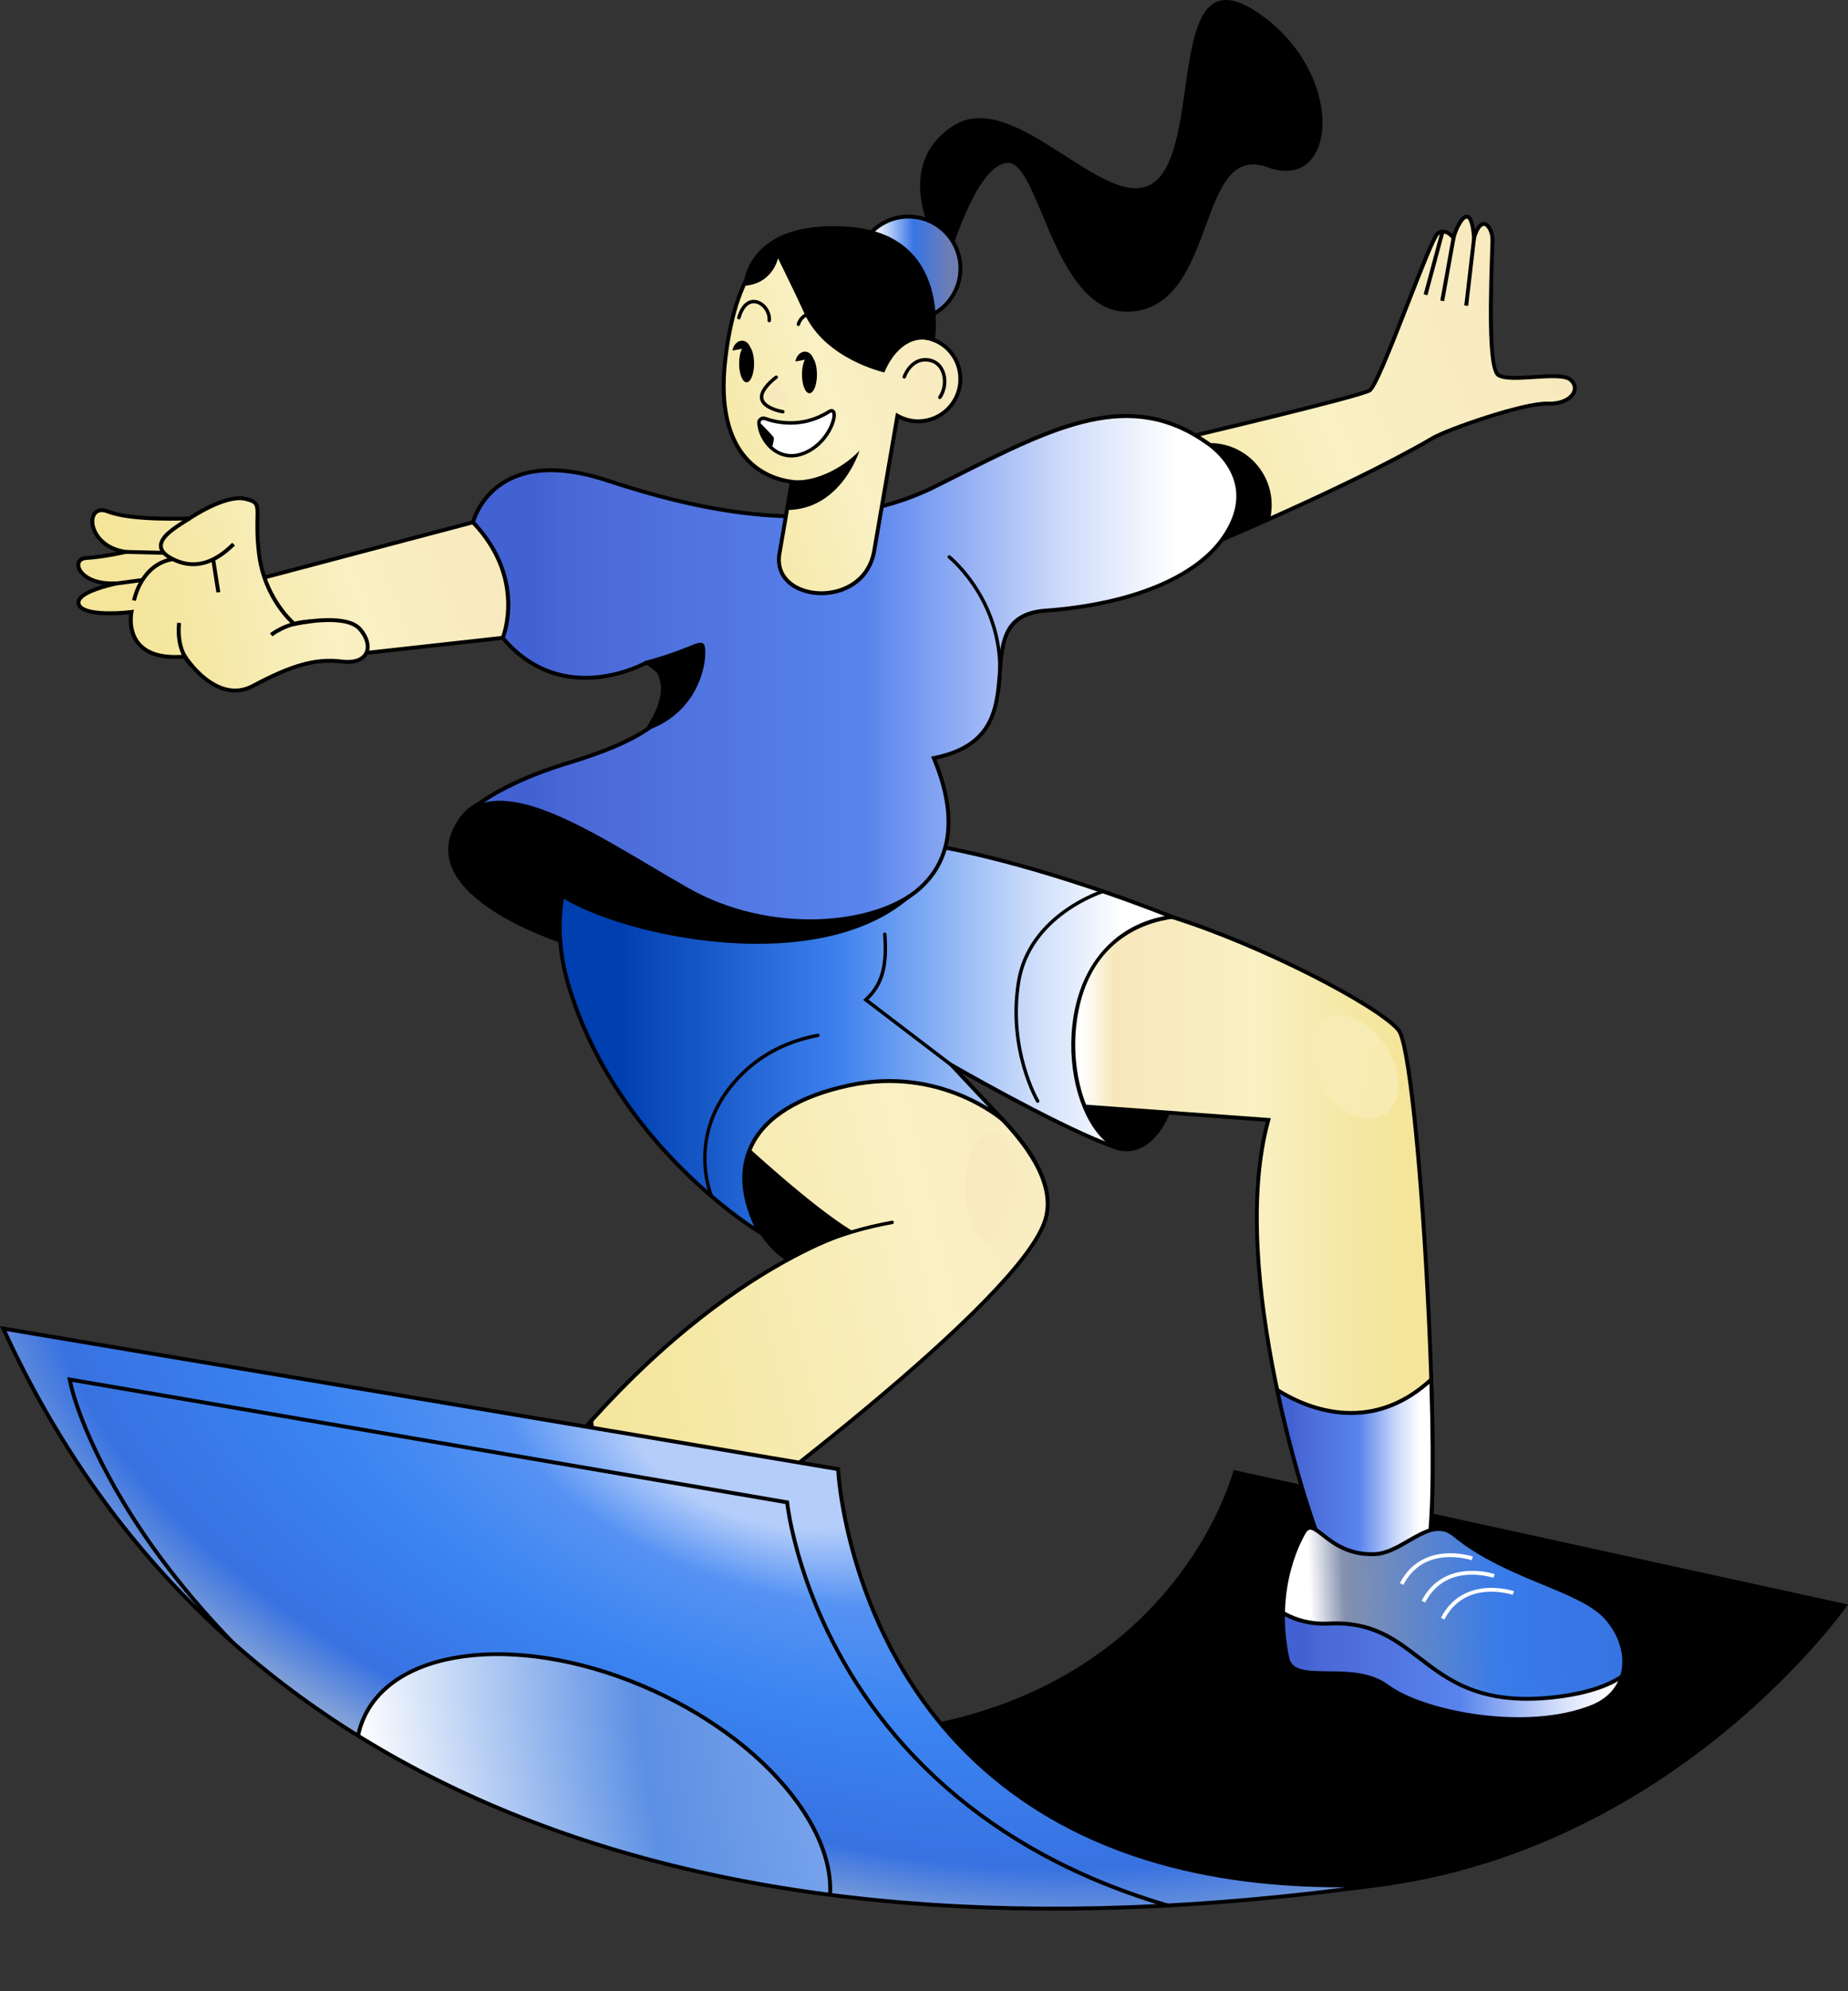 <?xml version="1.0" encoding="UTF-8"?>
<svg id="Camada_2" data-name="Camada 2" xmlns="http://www.w3.org/2000/svg" xmlns:xlink="http://www.w3.org/1999/xlink" viewBox="0 0 1052.05 1132.96">
  <rect x="0" y="0" width="1052.05" height="1132.96" fill="#333333" stroke="none"/>
  <defs>
    <style>
      .cls-1 {
        fill: url(#Gradiente_sem_nome_11-2);
      }

      .cls-1, .cls-2, .cls-3, .cls-4, .cls-5, .cls-6, .cls-7, .cls-8, .cls-9, .cls-10, .cls-11, .cls-12, .cls-13, .cls-14, .cls-15, .cls-16, .cls-17, .cls-18, .cls-19, .cls-20, .cls-21, .cls-22, .cls-23 {
        stroke-width: 0px;
      }

      .cls-2 {
        fill: url(#Gradiente_sem_nome_10-5);
      }

      .cls-3 {
        fill: #000;
      }

      .cls-4 {
        fill: url(#Gradiente_sem_nome_10-2);
      }

      .cls-5 {
        fill: url(#Gradiente_sem_nome_11-3);
      }

      .cls-24 {
        clip-path: url(#clippath-2);
      }

      .cls-6 {
        fill: url(#Gradiente_sem_nome_10-7);
      }

      .cls-7 {
        fill: url(#Gradiente_sem_nome_10-4);
      }

      .cls-8 {
        fill: url(#Gradiente_sem_nome_11-4);
      }

      .cls-9 {
        fill: url(#Gradiente_sem_nome_1262);
      }

      .cls-10 {
        fill: none;
      }

      .cls-11 {
        fill: url(#Gradiente_sem_nome_1250);
      }

      .cls-25 {
        clip-path: url(#clippath-1);
      }

      .cls-26 {
        clip-path: url(#clippath-4);
      }

      .cls-12 {
        fill: url(#Gradiente_sem_nome_10);
      }

      .cls-13 {
        fill: url(#Gradiente_sem_nome_10-10);
      }

      .cls-14 {
        fill: url(#Gradiente_sem_nome_1149);
      }

      .cls-15 {
        fill: url(#Gradiente_sem_nome_11);
      }

      .cls-27 {
        clip-path: url(#clippath);
      }

      .cls-28 {
        clip-path: url(#clippath-3);
      }

      .cls-16 {
        fill: #fff;
      }

      .cls-17 {
        fill: url(#Gradiente_sem_nome_11-5);
      }

      .cls-18 {
        fill: url(#Gradiente_sem_nome_10-3);
      }

      .cls-19 {
        fill: url(#Gradiente_sem_nome_10-8);
      }

      .cls-20 {
        fill: url(#Gradiente_sem_nome_10-6);
      }

      .cls-21 {
        fill: url(#Gradiente_sem_nome_1132);
      }

      .cls-22 {
        fill: url(#Gradiente_sem_nome_1284);
      }

      .cls-23 {
        fill: url(#Gradiente_sem_nome_10-9);
      }
    </style>
    <linearGradient id="Gradiente_sem_nome_1250" data-name="Gradiente sem nome 1250" x1="-2205.26" y1="563.46" x2="-2146.16" y2="563.46" gradientTransform="translate(-1658.51 716.25) rotate(-180)" gradientUnits="userSpaceOnUse">
      <stop offset=".1" stop-color="#6f7eb2"/>
      <stop offset=".45" stop-color="#3775e4"/>
      <stop offset=".76" stop-color="#dbe8fd"/>
      <stop offset=".92" stop-color="#fff"/>
    </linearGradient>
    <linearGradient id="Gradiente_sem_nome_10" data-name="Gradiente sem nome 10" x1="-3157.39" y1="7.27" x2="-2935.56" y2="7.27" gradientTransform="translate(3751.13 716.25) scale(1 -1)" gradientUnits="userSpaceOnUse">
      <stop offset=".1" stop-color="#fff"/>
      <stop offset=".18" stop-color="#f7e8bc"/>
      <stop offset=".54" stop-color="#f9f0c3"/>
      <stop offset=".79" stop-color="#f5e8a5"/>
      <stop offset=".92" stop-color="#f4e59a"/>
    </linearGradient>
    <linearGradient id="Gradiente_sem_nome_11" data-name="Gradiente sem nome 11" x1="-2385.61" y1="-118.62" x2="-2474.09" y2="-118.62" gradientTransform="translate(-1658.51 716.25) rotate(-180)" gradientUnits="userSpaceOnUse">
      <stop offset=".1" stop-color="#4262d3"/>
      <stop offset=".14" stop-color="#4a68d5"/>
      <stop offset=".52" stop-color="#5883ed"/>
      <stop offset=".78" stop-color="#d0dcfa"/>
      <stop offset=".92" stop-color="#fff"/>
    </linearGradient>
    <linearGradient id="Gradiente_sem_nome_10-2" data-name="Gradiente sem nome 10" x1="-2921.36" y1="58.44" x2="-3480.06" y2="-71.36" xlink:href="#Gradiente_sem_nome_10"/>
    <linearGradient id="Gradiente_sem_nome_11-2" data-name="Gradiente sem nome 11" x1="-1935.57" y1="-150.05" x2="-2052.1" y2="-150.05" xlink:href="#Gradiente_sem_nome_11"/>
    <linearGradient id="Gradiente_sem_nome_1262" data-name="Gradiente sem nome 1262" x1="-3432.53" y1="141.11" x2="-3083.95" y2="141.11" gradientTransform="translate(3751.13 716.25) scale(1 -1)" gradientUnits="userSpaceOnUse">
      <stop offset=".1" stop-color="#003faf"/>
      <stop offset=".45" stop-color="#3b7fed"/>
      <stop offset=".76" stop-color="#c7d9fa"/>
      <stop offset=".92" stop-color="#fff"/>
    </linearGradient>
    <linearGradient id="Gradiente_sem_nome_10-3" data-name="Gradiente sem nome 10" x1="-2781.71" y1="580.47" x2="-3195.06" y2="418.83" xlink:href="#Gradiente_sem_nome_10"/>
    <clipPath id="clippath">
      <path class="cls-10" d="M661.96,252.07s111.62-26.15,117.69-29.89c6.06-3.74,34.24-86.12,38.91-89.39s8.88,2.59,8.88,2.59c1.66-6.75,10.04-23.44,11.69-.03,4.21-14.33,10.52-6.33,10.52,1.14,0,6.62-3.69,72.26,3.32,76.87,7.01,4.62,35.03-2.49,41.1,2.69,6.08,5.19.46,14.06-13.08,13.6s-56.6,14.53-65.17,19.53c-56.69,33.06-157.2,73.32-157.2,73.32l3.33-70.43h.01Z"/>
    </clipPath>
    <linearGradient id="Gradiente_sem_nome_10-4" data-name="Gradiente sem nome 10" x1="-3403.94" y1="420.56" x2="-3664.5" y2="318.67" xlink:href="#Gradiente_sem_nome_10"/>
    <linearGradient id="Gradiente_sem_nome_11-3" data-name="Gradiente sem nome 11" x1="-3489.35" y1="335.8" x2="-3046.19" y2="335.8" gradientTransform="translate(3751.13 716.25) scale(1 -1)" xlink:href="#Gradiente_sem_nome_11"/>
    <linearGradient id="Gradiente_sem_nome_10-5" data-name="Gradiente sem nome 10" x1="-3130.91" y1="532.84" x2="-3402.73" y2="443.16" xlink:href="#Gradiente_sem_nome_10"/>
    <linearGradient id="Gradiente_sem_nome_10-6" data-name="Gradiente sem nome 10" x1="-3273.85" y1="500.11" x2="-3422.72" y2="462.47" xlink:href="#Gradiente_sem_nome_10"/>
    <linearGradient id="Gradiente_sem_nome_10-7" data-name="Gradiente sem nome 10" x1="1940.68" y1="-742.49" x2="1696.55" y2="-742.49" gradientTransform="translate(2282.79 577.64) rotate(-169.18)" xlink:href="#Gradiente_sem_nome_10"/>
    <clipPath id="clippath-1">
      <path class="cls-10" d="M270.74,892.45s-25.46,23.36-26.52,68.42c-.38,16.4,35.7,9.57,51.74,28.65,16.04,19.08,70.25,44.25,110.8,38.11,24.04-3.65,30-27.65,19.56-47.27-10.44-19.64-50.09-35.23-73.44-65.99-10.97-14.45-30.41,3.46-46.73.23-25.7-5.08-27.53-28.18-35.41-22.13h0Z"/>
    </clipPath>
    <linearGradient id="Gradiente_sem_nome_11-4" data-name="Gradiente sem nome 11" x1="220.16" y1="-266.61" x2="438.59" y2="-266.61" gradientTransform="translate(0 716.25) scale(1 -1)" xlink:href="#Gradiente_sem_nome_11"/>
    <linearGradient id="Gradiente_sem_nome_1149" data-name="Gradiente sem nome 1149" x1="1066.13" y1="-475.08" x2="822" y2="-475.08" gradientTransform="translate(1766.57 406.53) rotate(177.51)" gradientUnits="userSpaceOnUse">
      <stop offset=".1" stop-color="#fff"/>
      <stop offset=".18" stop-color="#8490ae"/>
      <stop offset=".54" stop-color="#387be9"/>
      <stop offset=".79" stop-color="#3775e3"/>
      <stop offset=".89" stop-color="#376edf"/>
      <stop offset=".92" stop-color="#020094"/>
    </linearGradient>
    <clipPath id="clippath-2">
      <path class="cls-10" d="M742.95,870.91s-19.4,28.61-10.06,72.69c3.4,16.05,36.95,1.09,56.95,15.97,19.99,14.87,78.56,26.89,116.6,11.57,22.56-9.08,22.83-33.81,8.15-50.51-14.69-16.7-56.85-22.75-86.65-47.31-14-11.54-28.79,10.36-45.42,10.97-26.19.97-33.28-21.08-39.55-13.39h-.01Z"/>
    </clipPath>
    <linearGradient id="Gradiente_sem_nome_11-5" data-name="Gradiente sem nome 11" x1="720.91" y1="-237.79" x2="932.61" y2="-237.79" gradientTransform="translate(0 716.25) scale(1 -1)" xlink:href="#Gradiente_sem_nome_11"/>
    <clipPath id="clippath-3">
      <path class="cls-10" d="M432.06,240.61c-.09-1.82,1.75-3.1,3.46-2.48,6.25,2.27,21.04,5.81,36.34-3.85,6.89-4.35,1.99,17.59-14.62,23.78-14.59,5.43-24.69-7.68-25.18-17.45h0Z"/>
    </clipPath>
    <linearGradient id="Gradiente_sem_nome_10-8" data-name="Gradiente sem nome 10" x1="-4010.98" y1="-316.43" x2="-4271.52" y2="-454.7" gradientTransform="translate(4275.95 1113.31) rotate(16.29) scale(1 -1)" xlink:href="#Gradiente_sem_nome_10"/>
    <linearGradient id="Gradiente_sem_nome_10-9" data-name="Gradiente sem nome 10" x1="-2115.69" y1="80.08" x2="-2445.25" y2="-41.83" gradientTransform="translate(-1658.51 716.25) rotate(-180)" xlink:href="#Gradiente_sem_nome_10"/>
    <linearGradient id="Gradiente_sem_nome_10-10" data-name="Gradiente sem nome 10" x1="-1479.65" y1="327.93" x2="-2888.03" y2="3.62" gradientTransform="translate(-1342.86 -595.46) rotate(-147.79)" xlink:href="#Gradiente_sem_nome_10"/>
    <radialGradient id="Gradiente_sem_nome_1284" data-name="Gradiente sem nome 1284" cx="1172.53" cy="28.92" fx="1172.53" fy="28.92" r="345.62" gradientTransform="translate(757.85 -298.04) rotate(109.13) scale(1 -2.09)" gradientUnits="userSpaceOnUse">
      <stop offset=".1" stop-color="#b4cdfa"/>
      <stop offset=".21" stop-color="#5592f3"/>
      <stop offset=".38" stop-color="#3a84f1"/>
      <stop offset=".58" stop-color="#3872e1"/>
      <stop offset=".8" stop-color="#e3dfcb"/>
      <stop offset=".92" stop-color="#fff"/>
    </radialGradient>
    <clipPath id="clippath-4">
      <path class="cls-10" d="M1.88,755.94l475.24,79.98s10.11,249.75,309.23,236.31C366.73,1131.08,111.95,996.46,1.88,755.94Z"/>
    </clipPath>
    <radialGradient id="Gradiente_sem_nome_1132" data-name="Gradiente sem nome 1132" cx="796.03" cy="-161.03" fx="1456.16" fy="-415.7" r="707.56" gradientTransform="translate(489.79 596.58) rotate(65.59) scale(1 -1)" gradientUnits="userSpaceOnUse">
      <stop offset=".1" stop-color="#6f7eb2"/>
      <stop offset=".21" stop-color="#7685b6"/>
      <stop offset=".38" stop-color="#8c98c2"/>
      <stop offset=".58" stop-color="#adc8f9"/>
      <stop offset=".8" stop-color="#5c90e4"/>
      <stop offset=".92" stop-color="#fff"/>
    </radialGradient>
  </defs>
  <g id="OBJECTS">
    <g>
      <path class="cls-3" d="M783.98,1073.77c171.65-22.15,268.08-160.82,268.08-160.82l-349.77-76.54s-37.48,148.94-235.08,150.7c0,0,135.42,110.05,316.77,86.66Z"/>
      <g>
        <path class="cls-3" d="M532.8,137.99s-25.85-43.62,10.04-66.52c35.89-22.9,89.93,55.17,115.79,30.9,25.86-24.28,5.35-129.57,56.63-95.73,51.28,33.85,46.84,103.25,6.5,88.55-40.35-14.7-28.42,74.62-74.91,81.8-46.49,7.18-54.31-84.98-73.11-84.29-18.8.69-34.2,57.3-34.2,57.3l-6.74-11.99h0Z"/>
        <g>
          <circle class="cls-11" cx="517.2" cy="152.79" r="29.55"/>
          <path class="cls-3" d="M517.2,183.44c-16.9,0-30.66-13.75-30.66-30.66s13.75-30.66,30.66-30.66,30.66,13.75,30.66,30.66-13.75,30.66-30.66,30.66ZM517.2,124.35c-15.68,0-28.44,12.76-28.44,28.44s12.76,28.44,28.44,28.44,28.44-12.76,28.44-28.44-12.76-28.44-28.44-28.44Z"/>
        </g>
        <ellipse class="cls-3" cx="641.37" cy="607.08" rx="29.35" ry="47.99"/>
        <g>
          <path class="cls-12" d="M667.18,521.73c50.52,15.8,116.94,50.17,128.96,64.31,12.01,14.14,26.71,278.42,15.35,299.45-11.36,21.03-45.39,22.02-56.4,0-11.01-22.02-56.19-164.93-33.04-248.27l-118.73-8.65s-46.08-141.24,63.86-106.85h0Z"/>
          <path class="cls-3" d="M782.8,902.74c-.2,0-.4,0-.6,0-12.44-.2-22.95-6.46-28.09-16.76-9.71-19.41-56.29-162.47-33.47-247.75l-118.13-8.61-.23-.71c-.99-3.02-23.82-74.31,4.11-102.58,12.42-12.57,32.99-14.48,61.14-5.67,51.33,16.05,117.53,50.59,129.48,64.65,6.5,7.66,13.07,79.75,16.7,147.8,3.37,63.25,5.08,141.24-1.22,152.89-5.59,10.36-16.92,16.73-29.67,16.73ZM604.15,627.52l119.33,8.7-.36,1.3c-23.49,84.53,23.26,228.07,32.96,247.47,4.77,9.54,14.55,15.35,26.15,15.53,12.21.19,23-5.77,28.29-15.56,4.1-7.59,5.98-57.44.95-151.72-4.2-78.79-11-140.39-16.18-146.49-11.77-13.85-77.43-48.01-128.45-63.97h0c-27.3-8.54-47.11-6.82-58.9,5.11-7.75,7.84-16.12,24.67-12.03,60.33,2.19,19.12,7.12,35.73,8.23,39.3Z"/>
        </g>
        <g>
          <path class="cls-15" d="M727.11,790.86c15.24,9.66,52.3,26.77,87.67-5.94,1.53,49.18,1.01,90.58-2.99,99.91h-57.02c-5.44-11.34-18.18-48.84-27.68-93.96h.01Z"/>
          <path class="cls-3" d="M812.53,885.93h-58.45l-.3-.63c-5.7-11.89-18.46-50.05-27.76-94.21l-.28-1.34h1.69l.28.17c14.28,9.05,51.28,26.6,86.33-5.82l1.78-1.65.08,2.43c1.01,32.46,1.94,88.65-3.07,100.38l-.29.67ZM755.47,883.72h55.57c3.28-9.28,4.27-44.16,2.71-96.38-33.95,29.78-69.26,15.18-85.03,5.81,9.05,42.16,21.08,78.35,26.76,90.57Z"/>
        </g>
        <ellipse class="cls-3" cx="475.63" cy="669.62" rx="52.53" ry="56.44"/>
        <g>
          <path class="cls-4" d="M416.88,645.99s41.9,39.47,67.02,54.88c0,0-103.52,29.49-202.33,179.31-16.94,25.69,15.4,67.85,73.74,26.73,61.12-43.08,226.08-166.92,239.86-213.12,13.77-46.19-89.13-107.77-89.13-107.77l-89.13,59.97h-.01Z"/>
          <path class="cls-3" d="M310.36,925.24c-10.17,0-19.14-3.32-25.48-9.46-10.1-9.79-11.84-24.68-4.24-36.2,51.15-77.54,103.56-122.27,138.52-146.14,31.51-21.51,54.95-30.44,62.13-32.88-25.1-16.08-64.77-53.36-65.17-53.75l-2.03-1.91h2.47l89.44-60.18.6.36c.26.16,26.09,15.69,49.89,36.69,32.21,28.41,45.58,52.75,39.73,72.35-13.73,46.07-178.1,169.89-240.28,213.71-15.37,10.84-29.89,16.67-43.14,17.35-.82.04-1.63.06-2.44.06ZM418.66,646.14c6.57,6.12,43.25,39.95,65.82,53.79l2.15,1.32-2.42.69c-.26.07-26.23,7.66-63.9,33.4-34.77,23.76-86.91,68.28-137.82,145.46-7.01,10.62-5.39,24.35,3.93,33.39,11.53,11.18,35.51,14.9,68.25-8.17,62-43.7,225.88-167.06,239.43-212.53,12.83-43.02-79.65-100.99-88.04-106.14l-87.4,58.8Z"/>
        </g>
        <g>
          <path class="cls-1" d="M336.52,808.47c3,22.1,14.34,63.21,57.06,70.73-14.87,11.01-28.05,20.51-38.29,27.73-58.34,41.12-90.69-1.06-73.74-26.73,18.39-27.88,36.94-51.59,54.96-71.71h.01Z"/>
          <path class="cls-3" d="M310.35,925.25c-10.17,0-19.15-3.32-25.49-9.47-10.1-9.79-11.84-24.67-4.24-36.19,17.2-26.08,35.73-50.25,55.05-71.84l1.6-1.79.34,2.36c7.24,53.39,38.29,66.64,56.16,69.79l2.54.45-2.07,1.53c-17.3,12.81-30.39,22.16-38.31,27.74-15.38,10.84-29.89,16.67-43.15,17.35-.82.04-1.63.06-2.43.06ZM335.76,810.97c-18.66,21.02-36.59,44.52-53.29,69.83-7.01,10.62-5.39,24.34,3.93,33.38,11.53,11.18,35.51,14.91,68.25-8.16,7.61-5.36,19.96-14.19,36.24-26.22-17.83-3.78-31.85-13.84-41.69-29.93-8.1-13.23-11.78-28.07-13.45-38.91Z"/>
        </g>
        <path class="cls-3" d="M322.16,537.46s-89.8-27.42-61.46-70.77c22.29-34.1,80.56,8.98,80.56,8.98-20.21,15.52-21.22,41.42-19.11,61.79Z"/>
        <g>
          <path class="cls-9" d="M352.6,449.46s-50.1,41.86-28.67,112.07c27.97,91.64,108.13,139.33,108.13,139.33-20.98-41.28-1.84-71.87,51.29-83.28,53.14-11.41,87.94,19.98,87.94,19.98l-29.48-31.43s69.34,39.98,96.64,47.72c-36.08-13.15-45.92-122.21,28.72-132.15,0,0-75.45-30.98-141.09-41.52-65.64-10.53-173.5-30.75-173.5-30.75v.03Z"/>
          <path class="cls-3" d="M434.78,703.76l-3.29-1.96c-.81-.48-80.85-48.96-108.63-139.95-20.05-65.69,22.51-107.33,28.37-112.67l-.61-1.25,2.17.41c1.08.2,108.6,20.34,173.47,30.75,65.01,10.43,140.58,41.27,141.34,41.58l3.84,1.58-4.11.55c-14.65,1.95-49.29,11.79-54.65,60.91-3.39,31.05,8.59,62.7,26.16,69.1l-.68,2.11c-22.25-6.31-72.72-34.18-90.53-44.22l24.48,26.1-1.55,1.58c-.34-.31-35.04-30.88-86.96-19.72-28.23,6.06-47.2,17.76-54.85,33.83-6.42,13.48-4.97,29.59,4.32,47.86l1.73,3.41ZM352.95,450.62c-4.47,4-47.95,45.07-27.96,110.58,24.31,79.65,89.05,126.44,104.36,136.6-8.05-17.47-8.93-33.02-2.62-46.27,7.96-16.72,27.46-28.84,56.39-35.05,37.24-7.99,65.83,5.04,79.69,13.64l-26.92-28.7,6.47,3.73c.62.36,56.14,32.29,86.93,44.34-13.66-12.12-21.78-38.9-18.82-66.04,3.67-33.66,23.2-56.64,52.58-62.22-15.97-6.29-80.59-30.89-137.14-39.97-62.46-10.02-164.43-29.06-172.97-30.65Z"/>
        </g>
        <path class="cls-3" d="M536.42,487.4c-42.39,82.62-201.62,43.01-225.01,16.53l18.54-43.17,206.46,26.64h.01Z"/>
        <g>
          <path class="cls-18" d="M661.96,252.07s111.62-26.15,117.69-29.89c6.06-3.74,34.24-86.12,38.91-89.39s8.88,2.59,8.88,2.59c1.66-6.75,10.04-23.44,11.69-.03,4.21-14.33,10.52-6.33,10.52,1.14,0,6.62-3.69,72.26,3.32,76.87,7.01,4.62,35.03-2.49,41.1,2.69,6.08,5.19.46,14.06-13.08,13.6s-56.6,14.53-65.17,19.53c-56.69,33.06-157.2,73.32-157.2,73.32l3.33-70.43h.01Z"/>
          <g class="cls-27">
            <circle class="cls-3" cx="688.75" cy="287.3" r="35.2"/>
          </g>
          <path class="cls-3" d="M657.43,324.18l3.43-72.56.51-.54.33-.09c31-7.26,112.51-26.77,117.36-29.76,2.95-1.82,13.63-29.21,21.43-49.21,10.42-26.73,15.22-38.6,17.43-40.14,3.48-2.43,6.9-.7,9.02,1.28,1.43-4.24,4.7-11.28,8.31-10.97,2.23.19,3.69,2.89,4.5,8.41,1.89-3.78,3.92-4.48,5.46-4.26,3.32.48,5.55,5.64,5.55,10.15,0,1.04-.09,3.5-.21,6.9-1.57,43.46-.55,66.69,3.03,69.05,3.11,2.05,11.49,1.51,19.6.99,9.34-.6,18.16-1.16,21.62,1.78,2.59,2.21,3.47,5.25,2.35,8.13-1.41,3.63-6.5,7.76-16.19,7.42-13.53-.46-56.3,14.55-64.58,19.38-56.11,32.73-156.34,72.99-157.34,73.39l-1.6.64ZM663.02,252.96l-3.21,67.87c13.12-5.31,103.37-42.23,155.45-72.6,8.41-4.91,51.95-20.16,65.77-19.68,8,.26,12.81-2.82,14.05-6,.79-2.02.17-4.03-1.72-5.65-2.77-2.37-11.94-1.78-20.04-1.26-8.86.57-17.23,1.1-20.96-1.35-4.51-2.98-5.72-24.2-4.02-70.98.12-3.37.21-5.81.21-6.82,0-4.12-2-7.72-3.65-7.96-1.18-.17-3.08,1.61-4.7,7.13l-1.73,5.91-.43-6.15c-.74-10.54-2.74-11.02-2.96-11.04-1.88-.18-5.36,6.41-6.55,11.25l-.57,2.32-1.4-1.94c-.15-.2-3.64-4.92-7.34-2.33-1.94,1.47-9.75,21.48-16.63,39.13-11.33,29.05-19.01,48.24-22.33,50.29-5.94,3.66-106.35,27.29-117.21,29.84Z"/>
        </g>
        <g>
          <path class="cls-7" d="M142.82,330.6l126.47-33.43s14.09,2.02,21.18,24.32c7.09,22.3,1.55,40.79,1.55,40.79l-154.07,17.01,4.88-48.68h-.01Z"/>
          <path class="cls-3" d="M136.71,380.53l4.9-48.82h-7.3l134.92-35.67.22.03c.6.09,14.86,2.38,22.07,25.08,7.11,22.37,1.79,40.67,1.56,41.44l-.21.7-.73.08-155.43,17.16ZM143.86,331.47l-4.67,46.56,151.95-16.78c.89-3.55,4.4-20.14-1.73-39.43-3.54-11.15-8.88-16.97-12.73-19.88-3.57-2.7-6.56-3.48-7.35-3.64l-125.47,33.17Z"/>
        </g>
        <g>
          <path class="cls-5" d="M687.57,252.24s32.27,20.43,8.85,53.87c-15.5,22.14-50.92,37.64-101.1,41.33-50.18,3.69,1.1,70.94-63.71,83.91,40.96,97.4-78.13,110.2-140.32,74.86-50.19-28.53-105.89-68.73-129.51-39.21,0,0,12.86-18.12,62.73-33.21,95.44-28.87,43.54-56.83,43.54-56.83,0,0-47.15,27.28-81.85-14.04,0,0,14.08-33.28-16.92-65.76,0,0,11.01-45.27,76.18-23.86,48.35,15.88,124.07,35.01,187.33,3.29,63.26-31.74,108.28-57.56,154.77-24.35h0Z"/>
          <path class="cls-3" d="M463.28,525.25c-25.67,0-52.63-6.77-72.54-18.09-7.15-4.06-14.53-8.43-21.67-12.66-42.66-25.26-86.77-51.38-106.43-26.82l-1.77-1.33c.53-.75,13.65-18.61,63.31-33.63,45.34-13.72,55.9-26.9,56.78-35.55,1.01-10.02-10.36-17.41-12.93-18.94-5.53,2.92-49.86,24.49-82.68-14.59l-.44-.52.26-.62c.14-.33,13.4-33.02-16.7-64.56l-.42-.44.14-.59c.15-.63,3.95-15.59,19.74-24.37,14.47-8.05,33.94-8.14,57.86-.28,50.1,16.46,123.95,34.71,186.49,3.35,3.29-1.65,6.54-3.29,9.74-4.9,58.88-29.7,101.44-51.17,145.99-19.49l.13.08c.58.36,14.14,9.11,17.26,24.7,1.98,9.9-.74,20.24-8.1,30.74-16.09,22.98-53.24,38.22-101.93,41.8-22.6,1.66-23.74,16.64-25.07,33.99-1.52,19.83-3.24,42.28-37.18,49.62,16.45,40.16,4.35,62.45-8.78,74.12-14.91,13.23-37.45,18.98-61.08,18.98ZM284.54,455.61c23.2,0,54.8,18.71,85.66,36.99,7.13,4.22,14.5,8.59,21.63,12.64,46.83,26.62,106.66,21.04,131.05-.62,18.26-16.21,20.92-41.4,7.7-72.84l-.53-1.25,1.33-.27c33.58-6.71,35.18-27.65,36.73-47.9,1.35-17.6,2.62-34.23,27.12-36.03,48.02-3.53,84.57-18.42,100.27-40.86,6.99-9.98,9.6-19.74,7.75-29.01-2.29-11.47-10.89-19.19-14.58-22.05h0s-1.75-1.25-1.75-1.25c-43.53-31.09-85.62-9.86-143.89,19.53-3.2,1.61-6.45,3.25-9.74,4.9-63.27,31.73-137.69,13.35-188.17-3.23-23.29-7.65-42.15-7.62-56.06.09-13.27,7.36-17.69,19.64-18.54,22.41,15.88,16.88,19.62,33.94,19.95,45.33.31,10.67-2.18,18.31-3,20.52,33.64,39.38,79.56,13.56,80.02,13.29l.54-.31.54.29c.65.35,15.87,8.7,14.59,21.4-1.36,13.56-20.99,26.16-58.34,37.46-24.4,7.38-39.9,15.53-49.32,21.86,2.84-.75,5.86-1.1,9.03-1.1Z"/>
        </g>
        <g>
          <path class="cls-2" d="M523.22,191.78c-1.07-47.39-31.76-62.35-59.56-60.67-27.42,1.66-44.98,24.53-50.68,72.91-6.02,51.07,17.54,67.52,37.8,70.12l-6.9,40.04c-5.93,28.71,47.1,33.54,53.66,0l13.36-77.62c3.5,1.99,7.54,3.16,11.85,3.16,13.24,0,23.97-10.73,23.97-23.97s-10.49-23.71-23.52-23.96h.03Z"/>
          <path class="cls-3" d="M467.64,338.65c-7.33,0-14.39-2.25-19.13-6.44-5.17-4.57-7.2-11.05-5.72-18.25l6.7-38.88c-14.48-2.22-44.39-13.73-37.61-71.19,5.58-47.29,22.98-72.15,51.72-73.88,16.59-1,31.6,3.86,42.28,13.69,11.57,10.65,17.77,26.47,18.43,47.03,13.28.81,23.53,11.6,23.53,25.03s-11.25,25.08-25.08,25.08c-3.79,0-7.57-.89-11.02-2.57l-13.1,76.11c-2.13,10.89-9.13,18.86-19.73,22.45-3.64,1.23-7.48,1.83-11.26,1.83ZM467.83,132.09c-1.35,0-2.72.04-4.1.12-27.51,1.66-44.22,25.86-49.65,71.93-6.73,57.05,23.52,67.18,36.84,68.89l1.15.15-7.1,41.18c-1.34,6.52.39,12.1,5.01,16.18,6.62,5.85,18.22,7.56,28.21,4.17,5.68-1.93,15.61-7.19,18.26-20.75l13.62-79.15,1.37.78c3.47,1.97,7.38,3.01,11.3,3.01,12.61,0,22.87-10.26,22.87-22.87s-9.86-22.61-22.44-22.85v-1.11s-1.06.02-1.06.02c-.46-20.44-6.43-36.08-17.74-46.49-9.34-8.6-22.2-13.23-36.55-13.23Z"/>
        </g>
        <path class="cls-3" d="M450.78,273.09c11.97,1.51,28.03-5.82,38.53-16.66,0,0-10.43,33.75-41.48,33.75l2.95-17.09Z"/>
        <path class="cls-3" d="M521.48,193.61c-12.45,2.92-17.99,18.31-17.99,18.31,0,0-33.86-7.43-45.63-33.79-3.65-8.16-14.94-31.19-14.94-31.19,0,0-3.06,14.95-19.77,15.7,0,0,1.17-38.16,60.37-33.57,59.19,4.59,48.53,65.7,48.53,65.7,0,0-4.5-2.57-10.57-1.14h0Z"/>
        <path class="cls-3" d="M535.06,227.07c-.19,0-.39-.06-.56-.17-.45-.31-.56-.92-.25-1.37,2.65-3.83,3.3-9.3,1.61-13.62-1.23-3.15-3.54-5.26-6.5-5.92-9.78-2.2-13.5,8.32-13.65,8.76-.18.51-.73.79-1.25.61-.51-.17-.79-.73-.61-1.24.04-.13,4.42-12.63,15.94-10.05,3.61.81,6.42,3.34,7.9,7.12,1.94,4.97,1.23,11.04-1.83,15.45-.19.28-.5.42-.81.42Z"/>
        <g>
          <path class="cls-3" d="M425.03,196.17c2.35,0,4.26,4.78,4.26,10.68s-1.91,10.68-4.26,10.68-4.26-4.78-4.26-10.68,1.91-10.68,4.26-10.68Z"/>
          <path class="cls-3" d="M427.11,197.55c-2.44-6-9.1-4.22-10.1,1.91l10.1-1.91Z"/>
        </g>
        <g>
          <path class="cls-3" d="M460.82,202.4c2.35,0,4.26,4.78,4.26,10.68s-1.91,10.68-4.26,10.68-4.26-4.78-4.26-10.68,1.91-10.68,4.26-10.68Z"/>
          <path class="cls-3" d="M462.92,203.78c-2.44-6-9.1-4.22-10.1,1.91l10.1-1.91Z"/>
        </g>
        <path class="cls-3" d="M477.25,196.24c-.49,0-.92-.37-.97-.87-1.61-14.43-9.44-16.2-11.8-16.4-4.16-.34-7.96,2.09-9.02,5.81-.15.52-.7.82-1.21.67-.52-.15-.82-.69-.67-1.21,1.32-4.62,5.98-7.66,11.08-7.23,5.64.47,12.18,5.49,13.58,18.14.06.54-.33,1.02-.87,1.08-.04,0-.07,0-.11,0Z"/>
        <path class="cls-3" d="M437.92,183.37s-.06,0-.08,0c-.54-.05-.94-.52-.89-1.06.37-4.34-2.89-8.94-6.84-9.65-3.74-.67-6.86,2.37-8.53,8.36-.15.52-.69.83-1.21.68-.52-.15-.83-.69-.68-1.21,1.95-6.98,5.98-10.63,10.77-9.76,4.96.9,8.91,6.39,8.45,11.75-.04.51-.47.9-.98.9Z"/>
        <path class="cls-3" d="M445.67,235.25c-.05,0-.1,0-.15-.01-.46-.07-11.29-1.84-12.78-7.97-1.49-6.13,8.18-13.15,8.59-13.45.44-.31,1.05-.22,1.37.23.32.44.21,1.05-.22,1.37-2.51,1.8-8.81,7.36-7.83,11.39.98,4.03,8.4,6.05,11.18,6.49.54.08.9.59.82,1.12-.08.48-.49.83-.97.83Z"/>
        <path class="cls-20" d="M437.67,227.71s9.26,4.23,10.06,1.86c.8-2.37-2.64-10.4-5.03-10.93-2.39-.53-7.59,6.7-5.03,9.09h0Z"/>
        <g>
          <g>
            <path class="cls-6" d="M270.74,892.45s-25.46,23.36-26.52,68.42c-.38,16.4,35.7,9.57,51.74,28.65,16.04,19.08,70.25,44.25,110.8,38.11,24.04-3.65,30-27.65,19.56-47.27-10.44-19.64-50.09-35.23-73.44-65.99-10.97-14.45-30.41,3.46-46.73.23-25.7-5.08-27.53-28.18-35.41-22.13h0Z"/>
            <g class="cls-25">
              <g>
                <path class="cls-8" d="M240.27,925.49s8,17.22,31.46,21.53c53.1,9.78,39.98,60.62,113.93,70.16,44.16,5.69,52.93-10.46,52.93-10.46l-8.88,33.5-209.55-29.12,20.11-85.6h0Z"/>
                <path class="cls-3" d="M430.53,1041.46l-211.73-29.43,20.36-86.66v-4.86l2.11,4.5c.08.17,8.08,16.76,30.65,20.91,24.42,4.5,35.02,17.48,46.25,31.24,13.55,16.59,27.55,33.75,67.62,38.92,42.9,5.53,51.73-9.73,51.81-9.88l4.41-8.12-11.49,43.38ZM221.52,1010.18l207.38,28.82,7.46-28.17c-5.49,4.6-19.3,11.53-50.84,7.46-40.94-5.28-55.88-23.57-69.06-39.71-10.96-13.43-21.32-26.11-44.93-30.46-18.53-3.41-27.58-14.54-30.82-19.62l-19.19,81.68Z"/>
              </g>
            </g>
            <path class="cls-3" d="M393.5,1029.69c-38.57,0-83.52-21.76-98.39-39.45-7.61-9.05-19.89-12.1-30.72-14.78-11.54-2.86-21.5-5.33-21.28-14.6.55-23.51,7.81-41.05,13.8-51.63,6.51-11.49,12.81-17.34,13.08-17.59l.07-.06c4.28-3.28,7.17.33,10.82,4.92,4.51,5.66,11.32,14.2,25.48,17,6.32,1.26,13.28-.85,20.01-2.88,10.02-3.03,20.38-6.16,27.39,3.07,11.99,15.79,28.36,27.6,42.81,38.01,13.72,9.89,25.57,18.43,30.73,28.13,6.05,11.37,6.74,23.98,1.85,33.73-4.13,8.23-12.02,13.61-22.21,15.16-4.34.66-8.84.97-13.42.97ZM271.45,893.3c-1.05.99-25.11,24.32-26.13,67.6-.18,7.49,8.55,9.66,19.6,12.4,11.16,2.77,23.81,5.9,31.88,15.51,15.95,18.97,70.27,43.7,109.79,37.72,9.6-1.46,16.71-6.29,20.57-13.96,4.57-9.11,3.89-20.95-1.82-31.69-4.92-9.25-16.57-17.65-30.07-27.38-14.57-10.51-31.09-22.41-43.28-38.47-6.07-8-14.84-5.35-24.98-2.29-6.99,2.11-14.22,4.29-21.08,2.93-14.95-2.96-22.07-11.89-26.78-17.8-4.11-5.16-5.42-6.3-7.7-4.57Z"/>
          </g>
          <path class="cls-16" d="M318.06,935.38l-1.68-1.45c18.19-21.04,43.67-5.31,43.93-5.15l-1.18,1.87c-.06-.04-6.14-3.83-14.24-5.1-10.71-1.68-19.74,1.62-26.83,9.82Z"/>
          <path class="cls-16" d="M327.83,947.98l-1.68-1.45c18.19-21.04,43.67-5.31,43.93-5.15l-1.18,1.87c-.06-.04-6.14-3.83-14.24-5.1-10.71-1.69-19.74,1.62-26.83,9.82Z"/>
          <path class="cls-16" d="M336.28,959.93l-1.68-1.45c18.19-21.04,43.67-5.31,43.93-5.15l-1.18,1.87c-.06-.04-6.14-3.83-14.24-5.1-10.71-1.68-19.74,1.62-26.83,9.82Z"/>
        </g>
        <g>
          <g>
            <path class="cls-14" d="M742.95,870.91s-19.4,28.61-10.06,72.69c3.4,16.05,36.95,1.09,56.95,15.97,19.99,14.87,78.56,26.89,116.6,11.57,22.56-9.08,22.83-33.81,8.15-50.51-14.69-16.7-56.85-22.75-86.65-47.31-14-11.54-28.79,10.36-45.42,10.97-26.19.97-33.28-21.08-39.55-13.39h-.01Z"/>
            <g class="cls-24">
              <g>
                <path class="cls-17" d="M720.91,910.06s11.74,14.91,35.57,13.72c53.92-2.71,52.86,49.79,127.03,42.06,44.27-4.62,49.1-22.36,49.1-22.36l-.93,34.64-210.63,19.89-.13-87.94h-.01Z"/>
                <path class="cls-3" d="M719.95,999.23l-.13-89.15h.98s.9-.8.9-.8l.34.39c1.8,2.05,13.31,14.05,34.39,13,24.8-1.26,38.1,8.96,52.2,19.75,17,13.03,34.6,26.5,74.77,22.31,22.41-2.34,34.33-8.1,40.38-12.53,6.49-4.74,7.76-8.98,7.77-9.02l2.41-8.4-1.19,44.35-212.81,20.09ZM722.04,912.89l.13,83.9,208.44-19.68.78-29.13c-4.29,5.74-16.14,15.66-47.76,18.96-41.08,4.28-59.81-10.08-76.35-22.75-13.76-10.54-26.74-20.5-50.74-19.3-18.8.95-30.17-7.79-34.5-11.99Z"/>
              </g>
            </g>
            <path class="cls-3" d="M864.11,979.44c-30.32,0-61.06-8.66-74.93-18.97-9.49-7.06-22.14-7.2-33.3-7.32-11.89-.13-22.15-.24-24.07-9.31-4.87-23-1.85-41.74,1.55-53.42,3.69-12.68,8.48-19.83,8.68-20.13l.33-.49h.1c3.31-3.57,6.85-.79,11.3,2.7,5.69,4.47,14.26,11.2,28.71,10.69,6.44-.24,12.73-3.88,18.81-7.41,9.05-5.25,18.42-10.68,27.36-3.31,15.29,12.6,33.94,20.32,50.4,27.13,15.63,6.47,29.12,12.05,36.38,20.3,8.51,9.68,12.09,21.8,9.56,32.41-2.13,8.96-8.57,16.01-18.13,19.86-12.73,5.13-27.68,7.26-42.74,7.26ZM743.79,871.65c-1.34,2.08-18.63,30.09-9.81,71.72,1.55,7.33,10.54,7.43,21.93,7.55,11.5.12,24.53.27,34.6,7.76,19.88,14.79,78.45,26.37,115.52,11.43,9-3.62,14.81-9.96,16.8-18.31,2.36-9.92-1.03-21.29-9.07-30.44-6.92-7.87-20.19-13.36-35.56-19.72-16.6-6.87-35.41-14.65-50.96-27.47-7.75-6.39-15.67-1.8-24.83,3.52-6.31,3.66-12.84,7.45-19.84,7.7-15.21.58-24.22-6.49-30.16-11.16-5.21-4.09-6.74-4.88-8.57-2.64l-.04.04Z"/>
          </g>
          <path class="cls-16" d="M798.9,901.78l-1.96-1.02c12.86-24.67,41.27-15.22,41.56-15.12l-.72,2.1c-.07-.02-6.85-2.32-15.02-1.69-10.81.83-18.84,6.12-23.85,15.73Z"/>
          <path class="cls-16" d="M811.31,911.79l-1.96-1.02c12.86-24.67,41.27-15.22,41.56-15.12l-.72,2.1c-.07-.02-6.86-2.32-15.02-1.69-10.81.83-18.84,6.12-23.85,15.73Z"/>
          <path class="cls-16" d="M822.28,921.48l-1.96-1.02c12.86-24.67,41.27-15.22,41.56-15.12l-.72,2.1c-.07-.02-6.85-2.31-15.03-1.69-10.81.83-18.84,6.12-23.85,15.73Z"/>
        </g>
        <g>
          <path class="cls-16" d="M432.06,240.61c-.09-1.82,1.75-3.1,3.46-2.48,6.25,2.27,21.04,5.81,36.34-3.85,6.89-4.35,1.99,17.59-14.62,23.78-14.59,5.43-24.69-7.68-25.18-17.45h0Z"/>
          <g class="cls-28">
            <path class="cls-3" d="M429.1,236.97s10.87,10.69,11.41,12.06-2.56,10.84-2.56,10.84c0,0-10.73-8.94-8.85-22.9Z"/>
          </g>
          <path class="cls-3" d="M450.53,260.31c-4.14,0-7.42-1.45-9.72-2.96-5.5-3.62-9.41-10.33-9.73-16.7h0c-.06-1.16.47-2.27,1.41-2.97.97-.72,2.23-.9,3.37-.49,5.64,2.05,20.38,5.78,35.48-3.75,1.59-1.01,2.64-.77,3.24-.4.7.43,1.48,1.48,1.23,4.03-.62,6.32-6.85,17.65-18.23,21.89-2.57.96-4.93,1.34-7.06,1.34ZM434.63,238.95c-.34,0-.68.11-.97.32-.42.31-.64.78-.62,1.29h0c.29,5.68,3.92,11.91,8.85,15.16,3.1,2.04,8.22,3.95,15.01,1.42,10.98-4.09,16.47-15.2,16.96-20.24.15-1.53-.17-2.08-.31-2.17-.1-.06-.46-.06-1.16.39-15.84,10-31.29,6.09-37.2,3.94-.18-.07-.37-.1-.56-.1Z"/>
        </g>
        <path class="cls-3" d="M367.88,375.93c25.47-6.93,29.76-12.11,32.65-9.63,2.89,2.48,1.5,38.7-33.86,49.85,6.25-9.8,17.42-27.97,1.21-40.21h0Z"/>
        <g>
          <g>
            <path class="cls-19" d="M105.33,373.56s17.55,28.01,38.73,16.68c21.18-11.33,35.35-15.76,50.51-13.84,15.17,1.92,18.67-8.84,10.39-18.42-8.28-9.57-37.39-2.92-37.39-2.92,0,0-16.98-14.04-20.13-39.98-3.14-25.94,3.48-28.66-7.92-31.27-11.38-2.61-31.59,11.12-31.59,11.12,0,0-32.63,1.58-46.4-3.87-13.77-5.45-12.6,19.9,10.08,22.97,0,0-13.03,2.99-22.45,3.45-9.42.46-4.62,15.8,17.58,14.44,0,0-25.01,4.84-21.8,12.22,3.21,7.38,29.91,4.09,29.91,4.09,0,0-6.21,28.57,30.48,25.35h0Z"/>
            <path class="cls-3" d="M133.82,394.03c-15.12,0-26.81-16.01-29.05-19.3-12.33.97-21.22-1.54-26.43-7.46-5.52-6.27-5.23-14.45-4.82-17.79-6.1.64-26.5,2.21-29.6-4.91-.55-1.26-.49-2.58.16-3.83,1.91-3.62,8.9-6.33,14.61-8-7.27-1.04-11.84-4.15-13.88-7.24-1.44-2.19-1.74-4.49-.82-6.3.87-1.71,2.68-2.71,5.1-2.83,5.62-.28,12.62-1.48,17.26-2.38-8.12-2.6-12.64-8.23-14.22-13.2-1.3-4.08-.72-7.91,1.52-10,1.13-1.06,3.71-2.56,8.28-.76,12.69,5.03,42.29,3.95,45.63,3.81,2.54-1.69,21.05-13.65,32.2-11.11,8.13,1.86,8.07,4.46,7.89,12.17-.11,4.51-.25,10.69.88,20.05,2.79,23.01,16.79,36.61,19.34,38.91,4.24-.91,29.85-5.92,37.92,3.4,4.44,5.14,5.81,10.92,3.57,15.09-2.25,4.19-7.69,6.07-14.94,5.15-14.27-1.81-27.78,1.91-49.85,13.72-3.71,1.99-7.33,2.81-10.76,2.81ZM104.22,369.73l2.05,3.25c.17.27,17.26,27,37.27,16.29,22.52-12.05,36.4-15.84,51.17-13.96,6.28.79,10.92-.66,12.71-4,1.79-3.34.53-8.17-3.3-12.59-7.75-8.96-36.02-2.63-36.3-2.56l-.53.12-.42-.35c-.71-.58-17.36-14.62-20.52-40.7-1.15-9.52-1-16.05-.9-20.37.18-7.69.2-8.5-6.17-9.96-10.79-2.48-30.52,10.82-30.72,10.95l-.26.17h-.31c-1.34.08-33.02,1.54-46.86-3.94-2.58-1.02-4.63-.91-5.95.31-1.58,1.47-1.94,4.5-.92,7.71,1.68,5.28,7.16,11.42,17.5,12.82l6.04.82-5.94,1.36c-.54.12-13.23,3.01-22.64,3.48-1.59.08-2.74.65-3.24,1.62-.54,1.06-.28,2.59.7,4.08,2.37,3.6,8.87,7.21,20,6.52l.28,2.19c-5.04.98-18.63,4.46-20.9,8.78-.34.65-.37,1.26-.09,1.91,2.1,4.82,18.75,4.66,28.75,3.43l1.55-.19-.33,1.52c-.02.1-2.13,10.32,4.09,17.37,4.68,5.3,12.81,7.56,24.2,6.73v-2.83Z"/>
          </g>
          <path class="cls-3" d="M109.96,322.15c-4.33,0-8.67-1.16-12.99-3.5-4.22-2.28-6.41-4.93-6.51-7.88-.2-6.05,8.33-11.39,14.55-15.29.84-.52,1.62-1.01,2.31-1.46l1.21,1.86c-.7.46-1.49.95-2.34,1.48-5.44,3.41-13.67,8.56-13.51,13.34.07,2.11,1.87,4.13,5.35,6,11.45,6.19,22.63,3.6,34.16-7.89l1.56,1.57c-7.86,7.84-15.82,11.77-23.79,11.77Z"/>
          <path class="cls-3" d="M77.39,341.86l-2.18-.38c.04-.21,3.94-21.27,22.97-24.45l.37,2.19c-17.47,2.92-21.12,22.45-21.16,22.65Z"/>
          <path class="cls-3" d="M108.69,379.83c-10.17-9.29-7.91-24.92-7.8-25.58l2.19.33c-.02.15-2.17,15.13,7.11,23.61l-1.5,1.64Z"/>
          <rect class="cls-3" x="121.7" y="318.16" width="2.22" height="18.98" transform="translate(-49.57 23.15) rotate(-8.97)"/>
          <path class="cls-3" d="M155.12,362.09l-1.43-1.7c.36-.3,8.89-7.35,23.04-7.95l.09,2.21c-13.36.57-21.62,7.37-21.71,7.44Z"/>
          <rect class="cls-3" x="66.68" y="329.87" width="14.4" height="2.22" transform="translate(-42.72 12.53) rotate(-7.53)"/>
          <rect class="cls-3" x="81.33" y="303.46" width="2.22" height="21.66" transform="translate(-233.73 389.2) rotate(-88.63)"/>
        </g>
        <rect class="cls-3" x="817.47" y="153.44" width="38.98" height="2.21" transform="translate(586.96 968.12) rotate(-83.38)"/>
        <rect class="cls-3" x="805.66" y="151.69" width="37.36" height="2.22" transform="translate(527.99 937.05) rotate(-79.8)"/>
        <rect class="cls-3" x="797.92" y="148.89" width="36.67" height="2.22" transform="translate(459.12 899.15) rotate(-74.92)"/>
        <path class="cls-3" d="M541.81,607.13c-.21,0-.42-.07-.59-.2l-49.87-38.01.88-.79c10.24-9.23,11.6-21.27,10.48-36.49-.04-.54.37-1.01.91-1.05.54-.04,1.01.37,1.05.91,1.13,15.37-.21,27.65-10.26,37.29l48,36.59c.43.33.51.95.19,1.38-.19.25-.49.39-.78.39Z"/>
        <path class="cls-3" d="M405.13,681.84c-.38,0-.74-.22-.9-.59-.17-.38-16.32-38.33,18.2-71.57,11.5-11.08,25.96-18.32,42.98-21.53.53-.1,1.05.25,1.15.78.1.53-.25,1.05-.78,1.15-16.64,3.13-30.76,10.2-41.98,21.01-17.5,16.86-21.4,34.8-21.59,46.88-.21,13.13,3.79,22.39,3.83,22.48.22.5,0,1.08-.5,1.29-.13.06-.26.08-.4.08Z"/>
        <path class="cls-3" d="M590.74,627.48c-.33,0-.66-.17-.84-.48-.17-.29-17.14-29.12-11.07-68.07,6.1-39.2,48.41-52.56,48.83-52.69.51-.16,1.07.13,1.23.65.16.52-.13,1.07-.65,1.23-.42.13-41.56,13.15-47.47,51.12-5.95,38.25,10.65,66.48,10.82,66.76.28.47.13,1.07-.34,1.35-.16.09-.33.14-.5.14Z"/>
        <path class="cls-3" d="M568.32,394.49s-.09,0-.14-.01c-.54-.08-.91-.58-.83-1.11,6.94-47.78-27.21-75.41-27.55-75.68-.42-.34-.5-.95-.16-1.38.33-.42.95-.5,1.38-.16.35.28,35.38,28.62,28.28,77.51-.07.49-.49.84-.97.84Z"/>
        <path class="cls-3" d="M465.59,709.07c-.38,0-.74-.22-.9-.58-.22-.49,0-1.08.5-1.3,12.52-5.55,26.83-9.8,42.53-12.63.53-.1,1.04.26,1.14.79.1.53-.26,1.04-.79,1.14-15.55,2.8-29.71,7-42.09,12.5-.13.06-.26.08-.4.08Z"/>
        <ellipse class="cls-23" cx="564.84" cy="676" rx="15.47" ry="32.08"/>
        <ellipse class="cls-13" cx="770.89" cy="607.06" rx="21.52" ry="32.08" transform="translate(-204.94 504.33) rotate(-32.21)"/>
      </g>
      <g>
        <path class="cls-22" d="M1.88,755.94l475.24,79.98s10.11,249.75,309.23,236.31C366.73,1131.08,111.95,996.46,1.88,755.94Z"/>
        <g class="cls-26">
          <g>
            <path class="cls-3" d="M789.74,1104.53c-72.91-2.76-136.29-17.59-188.39-44.06-41.72-21.2-76.33-49.87-102.88-85.22-42.28-56.29-50.42-112-51.35-119.49l-406.02-69.48c3.47,16.24,18.59,56.4,53.94,103.08,26.83,35.43,61.06,69.51,101.72,101.29,50.84,39.74,111.95,75.97,181.63,107.69l-.92,2.02c-69.89-31.82-131.18-68.17-182.19-108.05-40.82-31.92-75.18-66.16-102.12-101.76-36.75-48.57-51.76-90.2-54.56-105.43l-.29-1.56,1.56.27,409.26,70.04.08.84c.06.59,6.2,59.6,51.08,119.31,26.35,35.05,60.71,63.48,102.11,84.51,51.8,26.31,114.85,41.04,187.4,43.79l-.08,2.21Z"/>
            <g>
              <ellipse class="cls-21" cx="337.73" cy="1036.5" rx="82.03" ry="143.35" transform="translate(-745.69 915.69) rotate(-65.59)"/>
              <path class="cls-3" d="M392.04,1132.96c-27.84,0-58.79-7.19-88.67-20.75-35.04-15.9-64.45-38.68-82.81-64.13-18.49-25.64-23.6-50.95-14.37-71.28h0c18.95-41.75,93.37-48.93,165.9-16.01,35.04,15.9,64.45,38.68,82.81,64.13,18.49,25.63,23.6,50.95,14.37,71.28-9.23,20.33-31.64,33.16-63.11,36.12-4.6.43-9.31.65-14.12.65ZM208.2,977.72h0c-8.88,19.58-3.86,44.11,14.15,69.07,18.14,25.14,47.24,47.66,81.93,63.41,34.69,15.75,70.8,22.82,101.67,19.92,30.64-2.88,52.41-15.25,61.3-34.83,8.88-19.58,3.86-44.11-14.15-69.07-18.14-25.14-47.24-47.66-81.93-63.41-71.41-32.41-144.52-25.72-162.97,14.91Z"/>
            </g>
          </g>
        </g>
        <path class="cls-3" d="M599.97,1087.09c-122.76,0-230.7-19.95-322.38-59.73C151.15,972.5,58.04,881.34.87,756.4l-.87-1.9,2.06.35,476.13,80.13.04.9c.04.97,4.83,98.07,79.75,166.84,54.22,49.77,131.04,72.77,228.32,68.41l.2,2.2c-65.47,9.18-127.7,13.76-186.53,13.76ZM3.76,757.38c57.01,123.44,149.43,213.59,274.71,267.95,130.65,56.69,294.52,72.99,487.33,48.53-.81,0-1.62,0-2.43,0-87.07,0-156.61-23.35-206.92-69.54-71.72-65.84-79.73-157.39-80.39-167.46L3.76,757.38Z"/>
      </g>
    </g>
  </g>
</svg>